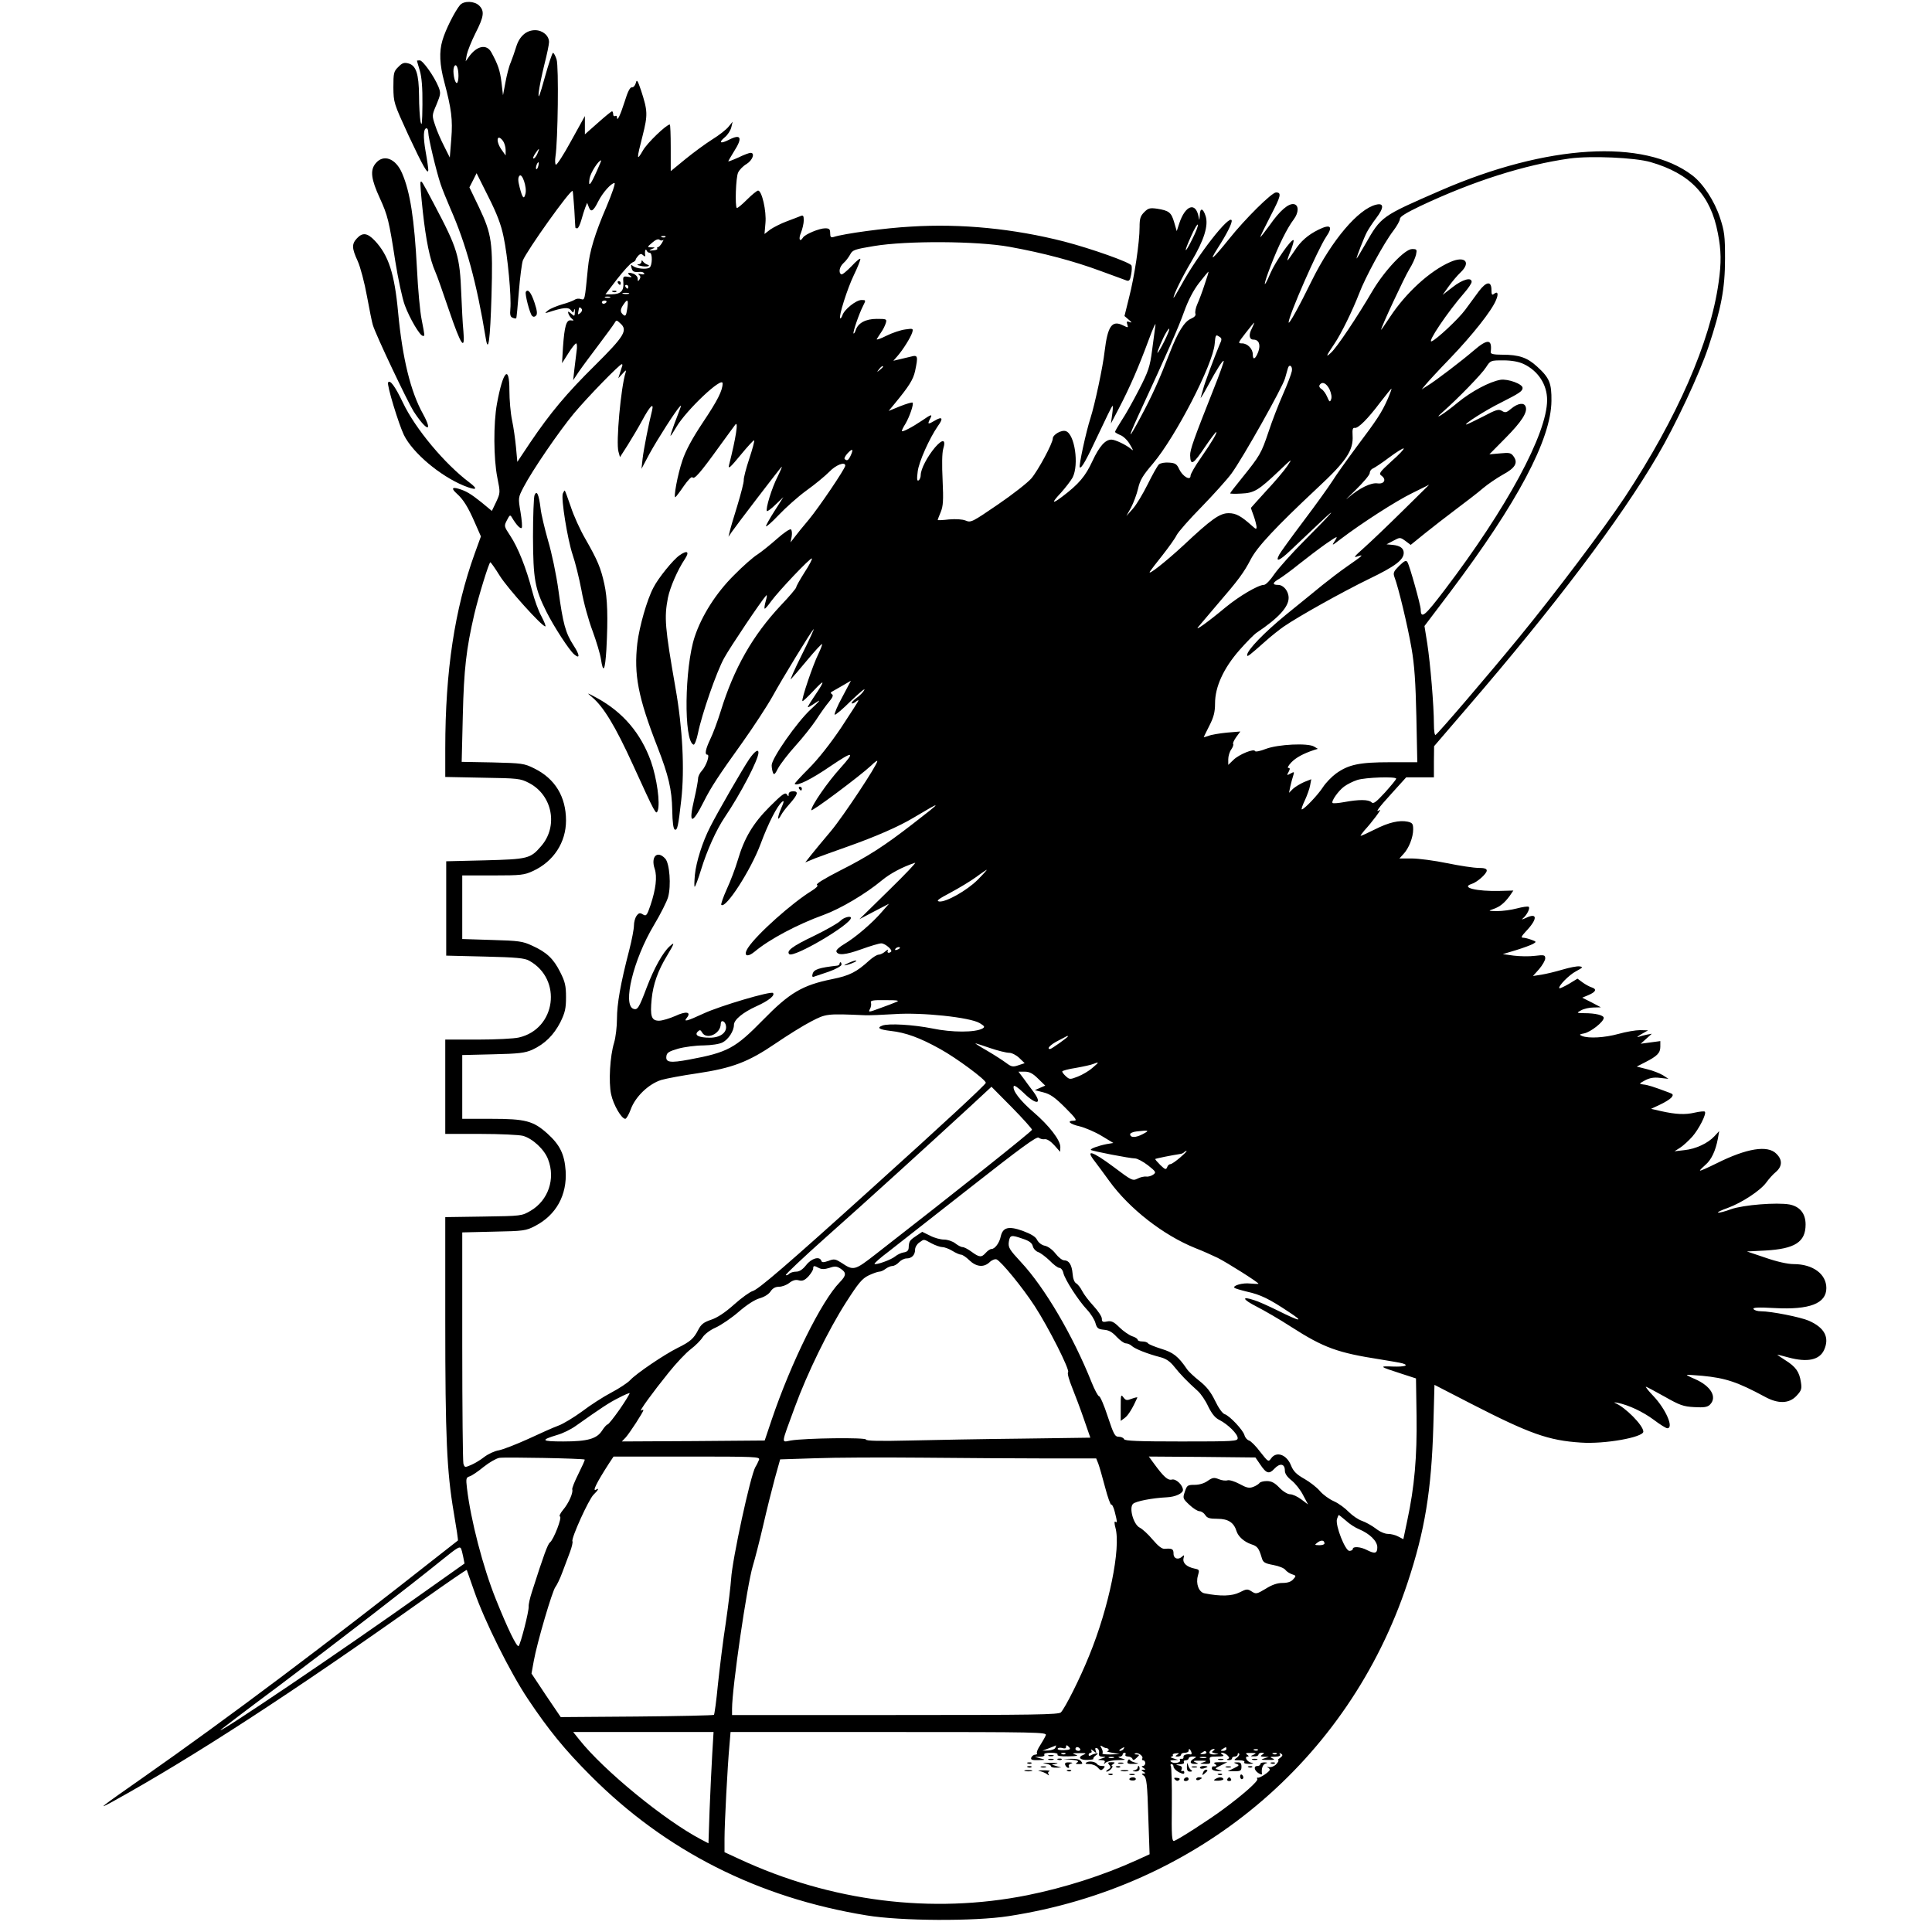 <svg xmlns="http://www.w3.org/2000/svg" width="1365.333" height="1365.333" version="1.0" viewBox="0 0 1024 1024"><path d="M243.8 2.7c-2.8 3.4-7.7 13.1-9.3 18.7-1.8 6-1.5 12.9 1 22.1 3.8 14.4 4.5 19.9 3.7 30l-.8 10-3-6c-1.7-3.3-3.9-8.3-4.8-11.2-1.7-5.1-1.7-5.2.8-11 2.2-5.4 2.3-6 1-9.3-2.3-5.6-8.3-14-9.9-14-.8 0-1.5.1-1.5.2 0 .2.7 2.5 1.5 5.2 1 3.4 1.5 9 1.4 18-.1 9.7-.3 12.1-1 9.1-.4-2.2-.8-8.4-.8-13.8-.1-11.6-1.6-16.1-5.7-17.1-2.2-.6-3.3-.2-5.3 1.9-2.4 2.3-2.6 3.2-2.6 10.8.1 8.1.2 8.4 7.9 25.2C224.2 88.2 227 93.1 227 90c0-.8-.6-5.2-1.4-9.6-1.4-8-1.2-12.4.5-12.4.5 0 .9 1 .9 2.2 0 2.8 4.2 20.4 6.5 27.3.9 2.7 3.3 8.6 5.2 13 8.4 19.1 13.9 39.1 18.8 69 1.3 7.9 2.3.9 3-22.5.8-28.6.2-32.7-6.6-47.1l-5.1-10.6 1.9-3.7 1.9-3.8 6.2 12.4c4.5 8.9 6.8 14.8 8.1 21.3 2.2 10.2 4.2 31.9 3.6 38.2-.3 3.1 0 4.3 1.2 4.7.9.4 1.7.5 1.9.3.2-.1.8-6.5 1.4-14.1.6-7.6 1.6-15 2.1-16.5 2.1-5.3 25.4-38 26.4-36.9.2.2.5 4.6.9 9.8.3 5.2.5 9.6.6 9.7 0 .2.4.3 1 .3.5 0 1.4-1.9 2.1-4.3.6-2.3 1.6-5.3 2.1-6.7l1-2.5.9 2.3c1.1 2.9 2.4 2.2 5-3.1 2.4-4.7 6.8-9.6 8.6-9.7.6 0-1.3 5.6-4.3 12.7-6 13.9-9 23.7-9.8 32.5-1.7 17.4-1.6 16.9-3.7 16.3-1.1-.4-2.5-.2-3.2.3-.7.5-3.7 1.7-6.7 2.5-3 .9-6.4 2.3-7.5 3.2-1.8 1.5-1.9 1.6-.1 1.1 8.2-2.7 10.9-2.9 12.2-1.2 1.2 1.6 1.3 1.6 1.7-.1.3-1 .4-.6.4.9-.1 2.6-.2 2.6-2 1-1.5-1.3-1.8-1.3-1.5-.2.2.8 1 2.1 1.8 2.8 1.3 1.1 1.3 1.2-.4 1-2.4-.4-3.4 2.9-4.2 14.2l-.5 8.5 3.3-5.2c1.8-2.9 3.7-5.3 4.2-5.3.4 0 .6 1.9.2 4.2-.3 2.4-.8 6.8-1.2 9.8l-.6 5.5 3-4.5c1.7-2.5 6.4-8.8 10.4-14.1 4-5.3 7.8-10.5 8.4-11.5 1.1-1.9 1.2-1.9 3.2 0 4.1 3.6 2.1 6.8-13.3 22.1-15.3 15.1-23.8 25.3-34.5 41.1l-6.8 10.2-.7-7.7c-.4-4.2-1.3-10.7-2.1-14.4-.8-3.8-1.4-10.9-1.4-15.8 0-14-3.4-10.4-6.6 7.1-1.9 10.4-1.8 29.1.2 39.1 1.6 8 1.6 8.1-.6 12.9l-2.3 4.8-5.3-4.4c-6-4.8-8.4-6.2-12.5-7.4-3.4-1-3.7 0-.8 2.6 3.5 3.1 6 7.2 9.5 15.2l3.3 7.5-3.3 9.1C241 322.8 236 355.6 236 396.7v15.1l19.8.4c18.8.3 20 .4 24.6 2.8 12.5 6.5 15.6 23.1 6.3 33.6-5.6 6.5-7 6.8-29.7 7.4l-20.5.5v50l20.5.5c16.6.4 21.1.8 23.5 2.2 17.7 9.8 14.2 36.2-5.5 40.7-2.5.6-12.3 1.1-21.7 1.1H236v50h18.8c10.3 0 20.3.5 22.3 1 5.2 1.4 11.5 7.3 13.4 12.5 4 10.3.1 21.7-9.2 27.2-4.8 2.8-4.9 2.8-25 3.1l-20.3.3v55.2c0 61.2.8 79.6 4.5 101.3 1.4 8.1 2.4 14.8 2.2 14.9-.1.1-4.5 3.5-9.7 7.6-60.2 47.5-112.6 86.8-157 117.9-23 16.1-25.1 17.7-16.5 13 42.9-23.7 95.5-57.9 165.8-107.8 12-8.5 21.9-15.3 22.1-15.1.1.2 1.9 5.3 4 11.4 5.3 15.4 18.9 42.8 28.4 57 10.9 16.3 19.5 26.9 33.2 40.6 39.7 39.9 88.7 64.7 146.3 74.1 18.1 3 57.2 3.2 75.2.4C634.6 1000.2 714.8 933.2 746 839c9.2-27.6 12.7-49.1 13.7-83.2l.6-21.8 19.6 10.1c30.8 15.8 40.8 19.4 58 20.5 12.6.9 33.1-2.8 33.1-5.8 0-3.3-9.6-13-15-15.2-.8-.3-.2-.4 1.3-.1 5.9 1.2 13.4 4.7 19.2 9 3.3 2.5 6.5 4.5 7.2 4.5 3.6 0-.7-10-7.3-17-2.6-2.7-4.4-5-4-5 .3 0 4.8 2.4 9.8 5.2 8.1 4.6 10 5.3 15.8 5.6 5.2.3 7 0 8.3-1.3 4-4 .5-9.9-8-13.6-2.4-1-4.3-2-4.3-2.2 0-.1 3.7.1 8.2.5 12.5 1.2 18.7 3.3 33.2 11.1 7.1 3.9 12.9 3.7 16.8-.5 2.6-2.8 2.9-3.7 2.3-7.3-.8-5.4-2.7-8.1-8.3-11.6-2.5-1.6-4.4-2.9-4.1-2.9.2 0 2.9.7 5.9 1.5 10 2.7 16.4 1.3 18.8-4 3-6.6.3-11.8-8.1-15.5-4.4-1.9-19.9-5-25.4-5-1.7 0-3.5-.5-3.9-1.2-.5-.8 2.3-1 11.2-.5 18.5 1 27.4-2.4 27.4-10.6 0-7.4-7.1-12.7-17.3-12.7-3.2 0-9-1.3-15-3.4l-9.8-3.3 9.8-.5c15.7-.9 21.3-4.5 21.3-13.8 0-5.8-3-9.5-8.5-10.6-6.7-1.2-24.5.2-31 2.5-3.2 1.2-6.3 2-6.9 1.8-.5-.2 1.8-1.3 5.2-2.5 7.6-2.8 17.4-9.3 20.4-13.5 1.3-1.8 3.5-4.3 5-5.5 3.5-3 3.6-6.5.3-9.7-4.6-4.7-15.7-2.9-31.7 5.1-4.9 2.4-8.8 4.2-8.8 3.8 0-.3 1.3-1.6 2.9-3 3.1-2.6 5.4-7.4 6.6-13.9l.7-4-2.5 2.7c-3.5 3.8-10 6.8-16 7.4l-5.2.6 3-1.9c1.7-1.1 4.5-3.7 6.4-5.8 3.6-4.1 7.7-12.2 6.7-13.3-.3-.3-2.7-.1-5.3.5-5.1 1.2-9.9 1-18-.8l-5.2-1.2 4.7-2.2c2.6-1.2 5.3-2.9 6.1-3.8 1.1-1.5 1-1.8-1.5-2.7-8-3-11.1-4-13.4-4.2-2.4-.3-2.4-.4.9-2.2 2.5-1.3 4.7-1.7 7.9-1.3l4.5.5-2.9-1.9c-1.7-1-5.4-2.5-8.4-3.2l-5.5-1.4 4.5-2.3c6.3-3.2 8-4.9 8-8.2v-3l-5.2.7-5.2.7 3-2.7 2.9-2.6-2.7.5c-1.4.3-3.4.8-4.5 1.2-1 .3-.2-.4 1.7-1.5l3.5-2-4.3-.1c-2.3 0-7.5.9-11.4 2-7.3 2-15.7 2.5-19.3 1.1-1.6-.7-1.5-.9 1.2-1.4 3.4-.7 10.3-6.1 10.3-8.2 0-1.4-4.3-2.5-10.4-2.5-4.1-.1-4.1-.1-1.6-1.5 1.4-.8 4.3-1.5 6.5-1.5l4-.1-4.9-2.6-5-2.5 3.1-1.3c4.1-1.7 4.8-3.2 2.1-4.1-1.3-.4-3.5-1.6-5-2.7l-2.7-2-4.6 2.8c-2.6 1.5-4.8 2.5-5 2.3-.9-.9 5.1-7.1 8.8-9 3.7-2 3.9-2.3 1.9-2.6-1.3-.2-5.3.6-9 1.7s-8.7 2.3-11.2 2.7l-4.5.7 3.3-3.7c1.7-2 3.2-4.6 3.2-5.6 0-1.8-.5-2-5.4-1.4-3 .4-8 .3-11.3-.1l-5.8-.8 7-2.1c3.9-1.2 7.9-2.7 9-3.3 1.9-1.1 1.9-1.2-.8-2.2-1.6-.6-3.6-1.1-4.5-1.1-1.2 0-.8-.8 1.5-3.3 6.3-6.6 6.3-10.2.1-7.2-1.9.9-2.6 1-1.7.3 2.2-1.8 4.1-5.6 3.1-6.2-.5-.3-3.3.1-6.3.9s-7.6 1.4-10.4 1.4c-4.8-.1-4.9-.1-2-1.1 3.5-1.2 5.9-3.2 8.7-7l1.9-2.8-7.3.2c-12.2.3-20.8-1.8-14.8-3.7 2.9-.9 8-5.4 8-7.1 0-1-1.3-1.4-4.4-1.4-2.4 0-9.8-1.1-16.6-2.5-6.8-1.4-15.2-2.5-18.8-2.5h-6.5l2.1-2.3c2.9-3 5.2-8.9 5.2-13.1 0-3-.4-3.5-2.9-4.1-4.4-.9-9.9.3-17.4 4.1-3.8 1.9-7.1 3.4-7.5 3.4-.3 0 .6-1.2 1.9-2.8 4-4.3 9.5-11.7 8.2-10.9-2.8 1.8-.9-.9 6.4-8.9l7.6-8.4H760v-8.3l.1-8.2 17.7-20.6c46.3-53.7 81-99.7 100.6-133.2 9.6-16.3 22.3-43.4 27.1-57.8 6.8-20.5 8.8-30.9 8.8-46.9 0-12-.3-14.4-2.7-21.7-2.9-8.8-8.9-18-14.7-22.4-25.6-19.5-77-16.4-133.2 8-31.7 13.8-31.6 13.7-40.1 28.6-2.5 4.4-4.6 7.8-4.6 7.5 0-.9 4-11.2 5.5-14 .8-1.5 3-4.9 5-7.5 4.1-5.4 4.1-8.1-.2-7-9.4 2.3-23.4 18.8-33.9 40-6.9 14.1-12.3 23.8-12.4 22.4-.1-3.3 15.5-38.9 19.9-45.4 3.8-5.5 2.3-6.9-4-3.8-5.7 2.8-9.6 6.2-12.9 11.4-1.8 2.7-3.4 4.9-3.6 4.9-.2 0 .5-2.3 1.7-5.1 1.1-2.9 1.8-5.4 1.5-5.6-1-1-9.7 11.5-12.2 17.4-4.1 9.6-4 6.8.1-3.8 4.1-10.7 8.7-20 12.2-24.6 2.7-3.6 2.8-7.6.1-8.1-2.9-.5-7.5 3.5-12.8 11.1-2.8 3.8-5 6.7-5 6.3 0-.4 2.5-5.5 5.5-11.3 5.4-10.4 5.9-12.3 2.8-12.3-2.2 0-16.4 14-24.9 24.7-8.7 10.8-11 12.7-6.1 5 4.9-7.6 7.9-13.6 7.5-14.9-1.1-3.3-18.1 18.4-26.7 34.3-2.3 4.1-4.1 7.1-4.1 6.7 0-1.6 4.4-10.7 9.4-19.1 6.8-11.4 9.2-19.2 7.6-24.2-1.4-4.4-3-4.5-3.1-.3-.2 2.8-.2 2.9-.6.8-1.5-8.2-7.1-6.3-10.3 3.5l-1.3 4-1.4-4.8c-1.5-5.1-2.7-6.1-9.1-7.1-3.7-.5-4.6-.3-6.7 1.8-2.1 2.1-2.5 3.5-2.5 8 0 8-2.7 26.2-5.6 37.4l-2.4 9.7 2.2 1.9c1.8 1.5 1.9 1.8.5 1.3-1.5-.6-1.7-.3-1.2 1.3.6 1.8.5 1.8-2.4.4-5.7-2.8-8 .4-9.6 13.6-.9 8.3-5.3 28.7-7.5 35.5-2.4 7.4-6.3 25.5-5.7 26.2.9.8 3.5-3.9 10.2-18.2 3.5-7.5 6.7-14 7.1-14.4.3-.3.3 1.6-.1 4.4l-.7 5 4.2-8c6.1-11.7 10.7-22.5 15.7-36 2.4-6.6 4.1-10.2 3.7-8.1-.3 2.2-1.1 8.3-1.8 13.5-1.1 8.4-1.9 10.9-6.9 20.6-3.1 6-7.2 13.4-9.2 16.3-1.9 3-3.5 5.7-3.5 6.1 0 .3 1.3 1.1 2.8 1.7 1.6.6 3.9 2.8 5.1 5 1.9 3.2 2 3.6.5 2.3-2.5-2.1-8.3-4.9-10.3-4.9-3.3 0-6.4 3.5-10.1 11.4-3.7 8-7.1 12.1-16.1 18.9-5.4 4.1-5.7 3.3-.6-2.1 2.4-2.7 5.2-6.3 6.2-8.1 3.5-6.9 1.1-23.1-3.6-24.6-2.3-.8-6.9 1.9-6.9 3.9 0 2.5-7.8 17-11.4 21.2-1.9 2.2-9.9 8.5-17.7 13.8-13.6 9.3-14.3 9.7-17.1 8.5-1.8-.7-5.1-.9-8.8-.6-3.3.4-6 .5-6 .3s.7-2.1 1.6-4.2c1.3-3.2 1.5-6.1 1-16.9-.4-8.1-.3-14.3.3-16.5 1.6-5.2-.2-5.6-4.3-.9-4.1 4.9-7.6 11.5-7.6 14.7 0 1.1-.5 2.4-1.1 2.8-.9.5-1-.7-.5-4.7.6-5.1 6.2-17.6 10.7-24.1 3-4.1 2.4-5.3-1.6-2.9-3.7 2.2-4.1 2.1-2.5-1 1.4-2.6.6-2.4-4.3 1-5.2 3.5-10.7 6.4-10.7 5.5 0-.4.8-2.1 1.9-3.8 2.2-3.7 4.5-10.5 3.8-11.2-.3-.3-3.3.6-6.6 1.9l-6.1 2.5 3.3-4c7.5-9.1 9.7-12.6 10.7-17.1 1.7-8 1.5-8.7-2.2-7.7-1.8.4-4.6 1.1-6.3 1.5l-3 .7 2.1-2.4c3-3.4 7.1-10 7.9-12.6.6-2.1.5-2.2-3.7-1.6-2.4.3-6.9 1.8-10.1 3.4-3.1 1.6-5.4 2.3-5 1.7.4-.7 1.5-2.3 2.4-3.7 1-1.4 2-3.5 2.4-4.8.6-2.1.4-2.2-4.8-2.2-5.9 0-10 2.2-11.2 6.1-.4 1.1-.9 1.9-1.1 1.6-.5-.5 2.9-10.4 5-14.5 1.6-3.2 1.6-3.2-.8-3.2-2.9 0-9.2 5.1-10.1 8.1-.4 1.1-.9 1.8-1.2 1.6-.9-.9 3.8-15.8 7.3-23 1.9-3.9 3.4-7.7 3.4-8.4 0-.7-2.1 1-4.6 3.7-2.6 2.7-5 4.7-5.5 4.4-1.6-.9-1-4 1.2-6 1.2-1 2.7-3.1 3.5-4.5 1.2-2.4 2.3-2.8 12.6-4.5 17.3-2.9 54.7-2.7 71.8.4 17.8 3.2 34.3 7.6 48.3 12.8 6.7 2.5 13 4.7 13.9 5.1 1.3.4 1.8-.3 2.3-3.1.4-2 .5-4.2.2-4.9-.6-1.6-21.1-8.9-35.7-12.7-26.6-6.8-54.4-9.6-81.3-7.9-13.2.7-35.4 3.7-40.9 5.5-1.4.4-1.8 0-1.8-2 0-2.2-.5-2.6-2.7-2.6-3.1 0-10.7 3.2-11.7 4.9-1.7 2.7-2.5.8-1.1-2.5.8-2 1.5-5 1.5-6.6 0-2.5-.3-2.9-1.7-2.3-1 .4-4.3 1.7-7.3 2.8-3 1.1-6.9 3.1-8.7 4.3l-3.1 2.4.5-5.8c.6-6.3-1.9-17.2-3.9-17.2-.6 0-3.3 2.2-5.9 4.8-2.7 2.7-5.1 4.7-5.4 4.4-1-1-.5-16.2.7-18.7.6-1.4 2.6-3.5 4.5-4.6 3.2-2 4.6-5.9 2.1-5.9-.7 0-3.7 1.1-6.5 2.5-2.9 1.3-5.3 2.2-5.3 2 0-.2 1.4-2.6 3-5.2 4.7-7.3 3.8-9.5-2.5-6.3-4.7 2.4-5.9 1.7-2.3-1.3 1.5-1.2 3-3.6 3.4-5.2l.7-3-2.2 2.7c-1.1 1.4-5 4.5-8.6 6.7-3.5 2.2-9.9 6.9-14.2 10.4l-7.8 6.4V78.3c0-6.8-.2-12.3-.5-12.3-1.8 0-12 9.8-14.2 13.7-3.4 5.9-3.5 5-.2-7.8 2.8-11.1 2.7-13.1-.8-23.9-1.9-5.6-2.3-6.1-2.8-4-.4 1.4-1.3 2.4-2.1 2.3-.9-.2-2.2 2.2-3.8 7.5-2.4 7.5-4.1 11-4.1 8.3 0-.7-.4-.9-1-.6-.5.3-1-.1-1-.9 0-.9-.3-1.6-.6-1.6-.4 0-3.7 2.7-7.5 6.1l-6.9 6.1v-9.7l-7.3 13.2c-3.9 7.2-7.6 12.9-8.1 12.6-.4-.3-.5-2.3-.2-4.3 1.3-8.3 1.8-47.9.6-51.5-.6-1.9-1.5-3.5-1.9-3.5-.4 0-2.4 6-4.4 13.2-2.7 9.7-3.5 11.9-3.2 8 .3-2.9 1.7-9.6 3-14.9 1.4-5.4 2.5-10.8 2.5-12 0-3.4-3.4-6.3-7.4-6.3-4.6 0-8.3 3.2-10 8.8-.8 2.6-2.1 6.3-2.9 8.3-.9 1.9-2.1 6.7-2.8 10.5l-1.3 6.9-.8-6.8c-.8-6.4-1.8-9.4-5.4-16-2.5-4.5-7.6-3.5-11.8 2.3l-1.8 2.5.6-3.5c.4-1.9 2.4-7 4.6-11.4 4.5-8.8 4.9-11.7 2-14.6-2.5-2.5-8.1-2.7-10.2-.3zm-.8 37.5c0 2.1-.4 3.8-.9 3.8-1.2 0-2.3-6.3-1.5-8.4 1-2.6 2.4.1 2.4 4.6zm23.6 34.5c.7 1 1.4 3.1 1.4 4.8v2.9l-2.4-3.4c-3-4.5-2.1-8.4 1-4.3zm18.2 6.8c-.6 1.4-1.5 2.5-2 2.5s-.1-1.1.8-2.5 1.8-2.5 2-2.5c.2 0-.2 1.1-.8 2.5zm590 4.4c21.1 6.1 31.9 17.5 35.7 37.7 1.8 9 1.9 15.6.4 26.1-4.4 31.6-22 71.8-49.7 113.8-11.3 17-37.2 51.3-55.8 74-16.2 19.8-43 51.1-44.5 52-.5.4-.9-2.1-.9-5.7 0-9.7-1.9-32.2-3.5-42.6l-1.5-9.4 13.7-18.1c35.6-47.3 53.4-80.8 53.6-101.2.1-9.4-1-12.2-7.6-18.2-5.2-4.8-9.6-6.3-18.5-6.3-4.4 0-6.2-.4-6.1-1.3.9-7.1-1.6-7.3-9-.9-6.3 5.4-20 15.9-24.6 18.7l-3 1.9 2-2.4c1.1-1.4 7-7.8 13.2-14.2 11.7-12.2 22-25.2 24.2-30.7 1.5-3.4.9-5-1.1-3.3-1 .8-1.3.3-1.3-2.1 0-4.9-2.7-4.6-6.7.7-1.8 2.5-5.1 6.9-7.2 9.8-3.6 4.9-15.3 15.8-17.8 16.7-2.6.9 8.4-15.5 17.4-25.8 2.1-2.4 3.8-5 3.8-5.7 0-2.7-4.9-1.3-10.1 2.8l-5.3 4.1 3.3-4.6c1.8-2.5 4.6-5.8 6.2-7.3 5.8-5.5 2.3-9-5.5-5.5-10.8 4.7-23.5 16.4-31.8 29-2.6 4-4.8 7.1-4.8 6.9 0-1.4 12.4-27.9 14.9-32 1.6-2.5 3.2-6 3.6-7.7.6-2.9.5-3.1-2.1-3.1-3.8 0-14.5 11.3-20.9 22.1-8.2 14-19.1 30.3-22.1 32.9-2.9 2.7-2.6 1.8 1.8-4.7 3.7-5.4 9.8-18 13.2-26.8 3.1-8.3 13.1-26.7 18.1-33.2 1.9-2.5 3.5-5.4 3.5-6.3 0-1.2 3.3-3.2 10.8-6.8C780.8 96 807.9 87.4 832 84c11.2-1.5 34.4-.5 42.8 1.9zm-558.5 4.8c-3.4 7.6-4.6 8.9-3.8 3.8.6-3.1 4.7-9.5 6.1-9.5.2 0-.9 2.6-2.3 5.7zm-31-2.7c-.3 1.2-.8 1.9-1.1 1.6-.5-.6.5-3.6 1.2-3.6.2 0 .2.9-.1 2zm-6.8 14.7c-.8 3.3-1.6 2.3-3.1-3.5-.9-3.4-.9-5.1-.1-6 1.4-1.8 4.1 6.1 3.2 9.5zM632 126.6c-4.3 8.7-4.8 7.6-.7-1.4 1.7-3.9 3.4-6.7 3.6-6.1.2.6-1.1 4-2.9 7.5zm-279.3-1c-.3.3-1.2.4-1.9.1-.8-.3-.5-.6.6-.6 1.1-.1 1.7.2 1.3.5zm-1.2 1.6c.4-.4.1.3-.6 1.5-.8 1.3-1.7 2.3-2.2 2.3-.4 0-.6.4-.3.8.2.4-.7.8-2.2.9-2.4.2-2.4.1-.7-.7 1.9-.8 1.9-.9-.3-.9-2.3-.1-2.3-.1.5-2.5 1.8-1.6 3.2-2.1 3.9-1.5.6.5 1.4.5 1.9.1zm-7.1 6.8c1.5 0 1.4 6.9-.2 7.9-1.7 1-7 .5-8.7-.9-1.1-.9-1.2-.7-.8.9.5 2.1 1.3 2.5 4.5 2.2.9-.1 1.9.2 2.2.8.4.5-.4.7-1.6.4-1.5-.3-1.9-.2-1.1.4.8.6.9 1.4.3 2.3-.8 1.3-1 1.2-1-.3 0-1-1-2.1-2.2-2.6-2.8-1-3.8-.4-1.8 1 1.2.8.9 1-1.2.6-2.5-.4-2.7-.2-2.4 3.2.3 4.3-1.4 6-6.2 6.1h-3.3l6.2-8.1c3.5-4.5 7.1-8.4 8.1-8.8.9-.3 1.7-1 1.7-1.4 0-.4.7-1.4 1.4-2.2 1.1-1.1 1.7-1.1 2.6-.2.7.7 1.2.7 1.1.2-.4-2 .1-4.1.7-2.8.2.7 1 1.3 1.7 1.3zm294.1 16.7c-1.2 3.8-3 8.5-3.9 10.5-.9 2-1.3 4.3-1 5.1.3.9-.5 1.8-2.3 2.6-3.5 1.4-7.1 7.2-11.3 18.1-5.4 13.9-9.4 22.9-15.4 34-6.7 12.6-7.2 12.2-1.2-.9 15.4-33.3 21.3-46.7 24.2-54.9 2.2-6.1 4.9-11.3 7.9-15.2 2.6-3.3 4.8-6 5-6 .2 0-.7 3-2 6.7zM333 152c0 .5-.2 1-.4 1-.3 0-.8-.5-1.1-1-.3-.6-.1-1 .4-1 .6 0 1.1.4 1.1 1zm.3 3.7c-.7.2-2.1.2-3 0-1-.3-.4-.5 1.2-.5 1.7 0 2.4.2 1.8.5zm-10 2c-.7.2-1.9.2-2.5 0-.7-.3-.2-.5 1.2-.5s1.9.2 1.3.5zm-1.9 2.5c-.3.4-.9.8-1.5.8-.5 0-.9-.4-.9-.8 0-.5.7-.9 1.5-.9s1.2.4.9.9zm11 3.7c-.5 3.3-.9 3.9-2 3-1.8-1.5-1.8-2.9.2-5.7 2.1-3.1 2.6-2.3 1.8 2.7zm-24 0c.3.5-.1 1.4-.8 2-1.2 1-1.4.9-1.1-.6.2-1 .4-1.9.4-2.1.2-.5 1-.2 1.5.7zm355.1 10.2c-1.8 3.3-1.4 5.9.8 5.9 2.9 0 4 2.6 2.6 6.5-1.5 3.9-2.9 4.6-2.9 1.3 0-2.9-2.8-5.8-5.7-5.8-2.3 0-2.2-.2 1.9-5.5 2.3-3 4.4-5.5 4.6-5.5.1 0-.5 1.4-1.3 3.1zm-46.4 6.8c-1.7 3.4-3.3 6.1-3.6 6.1-.5 0 2.9-8 4.6-10.8 2.6-4.2 2-1.3-1 4.7zm29.2 2c-2.7 6.5-8 20.6-8.6 23.3-.4 1.4-1 3.4-1.3 4.5-.3 1 1.4-1.8 3.8-6.2 4.9-9.1 7.9-13.7 8.4-13.2.2.2-2.2 7.1-5.5 15.3-10.3 26-12.4 31.8-12.3 34.8.2 5.7 1.6 4.9 8.2-5 2.8-4.1 5.3-7.4 5.6-7.4.8 0-2.3 5.3-8 13.5-3.1 4.4-5.6 8.7-5.6 9.7 0 2.8-4.2.3-6-3.5-1.2-2.7-2.1-3.3-5.3-3.5-2.1-.2-4.5.2-5.4.9-.8.7-3.5 5.5-6 10.6-2.5 5-6 10.9-7.9 13l-3.4 3.8 2.5-4.5c1.3-2.5 3-7 3.7-10 1-4.5 2.5-7 7.9-13.3 12-14.2 31.8-52.5 32.7-63.4.4-4.7.6-5.1 2.2-4 1.7 1 1.8 1.4.3 4.6zm161.2 10c7.7 3.6 12.5 10.9 12.5 19.1 0 17.8-21.3 57.3-54.4 100.8-10.5 13.8-12.5 15.5-12.6 10.2 0-2.2-5.9-23.3-7-25-.7-1.2-1.5-.9-4.4 1.9-3 3-3.3 3.7-2.5 6 2.1 5.4 7 25.9 9 37.5 1.6 9 2.2 18.3 2.6 36.3l.5 24.3h-14.4c-16.3 0-22 1.2-28.7 6-2.3 1.7-5.4 4.9-6.9 7.2-2.7 4.2-10 11.8-11.2 11.8-.4 0 .3-2.1 1.6-4.8 1.2-2.6 2.5-6.2 2.8-8l.6-3.2-3.8 1.5c-2 .9-4.7 2.5-5.9 3.6l-2.1 2.1.7-3.4c.4-1.8 1.1-4.4 1.5-5.6.7-2.2.6-2.3-1.4-1.2-2 1.1-2.1 1-1-.9.8-1.6.8-2.1-.2-2.1-.6 0 .1-1.3 1.6-2.9 2.5-2.6 6.4-4.7 12.1-6.6l2-.6-2-1.2c-3.3-2-19.1-1.2-25.5 1.2-3 1.2-5.6 1.7-5.8 1.2-.5-1.5-8.4 1.7-11.4 4.6l-2.8 2.7v-3c0-1.6.7-4 1.6-5.2.9-1.3 1.3-2.6 1-2.9-.3-.3.4-1.9 1.6-3.6l2.2-3-7.2.6c-3.9.4-8.2 1.1-9.6 1.7-1.4.5-2.6.8-2.6.7 0-.1 1.4-2.9 3-6.1 2.3-4.5 3-7.2 3-11.8 0-8.8 4.5-18.6 12.9-28.2 3.7-4.2 7.8-8.4 9.2-9.3 11.5-7.7 16.9-13.6 16.9-18.4 0-3.6-2.7-6.9-5.6-6.9-3.3 0-3-1.2.9-3.4 1.7-1.1 6.4-4.5 10.2-7.6 3.9-3.1 10.2-7.9 14-10.6 6.4-4.4 6.8-4.6 5.1-1.9-1.9 2.9-1.8 2.9 3-.8 10.9-8.3 29.2-20.1 37.8-24.3l9.1-4.5-14 13.8c-7.7 7.6-16.9 16.4-20.5 19.6-5.2 4.6-5.9 5.5-3.5 4.6 3.6-1.2 3-.6-5.5 5.3-3.6 2.5-9.5 7-13.1 9.9-3.6 3-12.3 10-19.3 15.7-11.6 9.5-20.6 18.8-20.6 21.4 0 1.2 1.1.3 9.9-7.5 2.9-2.6 7.2-6 9.5-7.6 8-5.5 31.3-18.5 45.3-25.3 13.9-6.7 18.3-10.1 18.3-13.8 0-2.4-1.9-3.8-5.8-4.2l-3.3-.3 3.6-1.9c3.5-1.9 3.6-1.9 6.4.1l2.8 2.1 7.4-6c4.1-3.3 11.7-9.2 16.9-13.1 5.2-3.9 11.6-8.8 14.1-11 2.5-2.1 7.2-5.3 10.4-7.1 6.5-3.5 8.2-6.2 5.8-9.6-1.4-2-2.2-2.2-7.2-1.7l-5.7.5 8.6-8.7c8.5-8.6 11.8-13.7 10.6-16.6-.8-2.3-4.1-1.8-7.5 1-2.6 2.2-3.3 2.4-5 1.3-1.8-1.1-3.1-.7-10.1 3-4.5 2.3-8.5 4.2-8.8 4.2-1.7 0 10.2-7.6 18.3-11.6 9.9-5 11.5-6.1 11.5-7.8 0-2.1-7.8-4.9-11.7-4.3-5.8 1-15.4 6.1-22.7 12.1-7.1 5.9-13.7 10-8.1 5.1 8.1-7.1 21-20.4 23.1-23.8 2.4-3.7 2.5-3.7 9.2-3.7 4.4 0 8.1.7 10.7 1.9zm-477.8 1.3c-.2.7-.8 2.4-1.2 3.8l-.8 2.5 2.3-2.5c1.7-1.9 2-2.1 1.6-.6-2.5 7.6-5.2 37.2-3.8 42l.8 2.9 4.1-6.4c2.2-3.5 5.7-9.4 7.7-13.1 4.1-7.6 6.3-9.8 5.2-5.2-1.8 7.1-4.4 20.4-5 25.4l-.6 5.5 4.3-8.1c4.3-7.8 13.9-22.8 16-24.9 1.1-1.1 1.1-1.3-2.9 9.2-1.3 3.5-2.2 6.3-2 6.3.2 0 1.6-2.1 3.1-4.7 5.3-9 24.5-27.1 24.5-23.1 0 3.8-2.7 9.1-10.4 20.6-5.8 8.7-9.2 15.1-10.9 20.2-2.6 7.6-4.9 20.3-3.7 19.5.4-.3 2.4-2.9 4.5-6 2.1-3 4.1-5.1 4.5-4.5.9 1.4 4.2-2.4 14-16 4.6-6.3 8.5-11.7 8.7-11.9 1.8-2.4.4 6.8-3.3 21.4-.6 2.4.6 1.4 6.1-5.3 3.7-4.5 7-8.1 7.2-7.8.3.3-.9 4.7-2.6 9.8-1.7 5.1-3 10.2-2.9 11.3.1 1.1-1.5 7.2-3.4 13.5-2 6.3-3.8 12.6-4.1 14l-.6 2.5 1.7-2.5c2.4-3.5 25.2-33.3 26.4-34.5.6-.6-.4 1.7-2 5-3.1 6-6.6 17.4-5.7 18.4.3.2 2.4-1.3 4.6-3.5l4.1-3.9-4.6 7.2c-2.5 3.9-4.6 7.6-4.6 8.2 0 .6 3-2 6.7-5.9 3.7-3.9 10.3-9.8 14.7-13 4.5-3.2 9.9-7.7 12.1-9.9 3.5-3.7 8.5-5.6 8.5-3.3 0 1.6-14.2 22.5-19.3 28.6-2.9 3.4-6.2 7.5-7.4 9.1l-2.3 3 .6-3.1c.3-1.8.1-3.4-.4-3.8-.6-.4-3.9 1.9-7.4 5-3.5 3.1-8.1 6.8-10.2 8.2-2.2 1.3-7.9 6.3-12.6 11.1-9.4 9.3-17.1 21.4-20.8 32.6-5.4 16.3-5.9 55.4-.6 57.2.5.2 1.6-2.5 2.3-5.9 2.1-10.4 9.9-32.8 13.9-40 3.1-5.7 19.7-30.4 22.3-33.2.5-.5.4.8-.2 2.8-.6 2.1-.9 4-.6 4.2.2.2 1.7-1.5 3.4-3.9 4.2-5.7 20.9-23.3 21.6-22.7.3.3-1.4 3.6-3.9 7.4-2.4 3.8-4.4 7.3-4.4 7.9 0 .5-3.6 4.8-8.1 9.5-15 16-24.9 33.4-31.9 56.1-1.7 5.5-4.2 12.2-5.6 15-2.5 5.3-3 8.1-1.5 8.1s-.6 6-2.9 8.5c-1.1 1.2-2 3-2 4.1 0 1-.9 6.1-2.1 11.2-3.1 13.2-1.2 13.6 5.1 1.1 3.8-7.6 7.8-13.7 20.5-31.4 5.9-8.3 13.1-19.3 16-24.5 5.3-9.6 20-33.7 21.7-35.5.6-.6-2.2 5.5-6.2 13.5s-6.5 13.8-5.8 13c.8-.8 4.8-5.5 8.8-10.3 4-4.8 7.5-8.6 7.7-8.3.2.2-.7 2.6-2 5.3-2.8 5.6-9.1 24.2-8.4 24.9.2.3 3-2.4 6.2-5.8 5.7-6.1 5.9-5.3.5 2.7-4.2 6.3-4.5 6.9-2.9 6 .8-.5 2.8-1.7 4.4-2.8 1.7-1.1 0 .8-3.7 4.2-7.3 6.7-20.8 26-20.8 29.7 0 1.2.3 3 .7 4 .5 1.3 1.1.8 2.7-2.4 1.2-2.2 5.3-7.6 9.2-11.9 3.9-4.3 8.8-10.5 11-13.8 2.1-3.3 5.1-7.5 6.7-9.4 2-2.4 2.5-3.6 1.7-4.1-.7-.4-.8-1-.4-1.2.5-.3 3-1.7 5.6-3.2l4.8-2.8-4.6 8.7c-2.6 4.7-4.3 8.9-4 9.3.4.3 4.3-3 8.7-7.4 4.5-4.3 7.6-6.9 7-5.7-.6 1.2-2.5 3.1-4.2 4.3-1.6 1.2-2.8 2.5-2.5 2.8.3.2 1.2-.1 2.1-.8.8-.7 1.5-1 1.5-.7 0 .3-4.2 6.8-9.2 14.4-5.8 8.6-12.2 16.7-17.1 21.6-4.3 4.3-7.7 8-7.5 8.2 1.3 1.3 8.9-2.5 19.1-9.5 12-8.1 13.2-7.9 5.2 1-7 7.7-15.5 20.1-15.5 22.4 0 1.2 25.8-18.1 31.8-23.7 1.7-1.7 3.2-2.8 3.2-2.3 0 2-18 29.2-24.6 37.1-4.2 4.9-8.9 10.7-10.6 12.8l-3 3.8 5.3-2.2c3-1.1 10.6-3.9 16.9-6.1 15-5.3 27.4-10.7 35.2-15.4 15.6-9.3 15.6-9.1-.3 3.2-15.1 11.7-23.7 17.3-38.8 24.9-8 4.1-12.8 7-12.1 7.5.8.5-.2 1.5-2.7 3.1-10.3 6.3-29.1 23-33.8 30.2-2.8 4.3-.6 5.5 3.6 2 7.6-6.4 22.6-14.4 36.5-19.4 9-3.3 22.3-11.2 30.7-18.2 4.4-3.7 11.2-7.3 17.7-9.4.8-.2-5.5 6.4-14 14.7l-15.5 15.2 7.8-4.1 7.9-4.1-3.7 4.2c-4.8 5.7-14.1 13.7-19.9 17.1-2.6 1.5-4.6 3.3-4.3 4 .7 2.2 4.7 1.9 13.3-1.2 4.7-1.7 9.4-3.1 10.5-3.1 2 0 6.1 3.5 5.2 4.4-1.2 1.1-2.4.6-1.7-.7.4-.6-.2-.4-1.3.5-1.1 1-2.7 1.8-3.6 1.8-.9 0-3.1 1.4-4.9 3-6.8 6.2-10.4 8.1-19.9 10-15.7 3.2-22.4 7.2-36.4 21.5-14.8 15.1-18.7 17.3-39.2 21.1-10.2 1.9-12.6 1.5-12.1-1.8.2-1.9 1.5-2.6 6.3-4 3.3-.9 9.3-1.7 13.3-1.7 4.4-.1 8.5-.7 10.2-1.6 3.1-1.6 6-6.1 6-9.3 0-2.7 4.7-6.6 12-9.9 6.4-2.9 9.9-5.7 8.7-7-1.2-1.1-27.9 6.8-36.6 10.8-9.1 4.2-11 4.7-9.1 2.4 2.6-3.2-.4-3.7-6.1-1-3 1.3-6.9 2.5-8.6 2.5-4.1 0-4.8-2.4-3.9-11.6.8-7.8 3.3-14.9 8.1-22.8 4-6.7 4.3-7.6 1.5-5.1-3.7 3.3-8.3 11.6-12.2 21.8-4.1 10.9-4.9 12.2-7.1 11.4-5.8-2.2 0-26.1 10.8-44.2 3.6-6 7-12.8 7.6-15 1.7-6.1.8-17.9-1.5-20.4-4.2-4.6-7.8-1.1-5.6 5.4 1.4 4.2.6 10.8-2.2 19.2-1.9 5.6-2.3 6-4 5-1.6-1-2.2-.9-3.4.7-.8 1.1-1.4 3.4-1.4 5.2 0 1.7-1.1 7.6-2.5 13-4.6 17.7-6.5 28.5-6.5 36.4 0 4.2-.7 9.9-1.5 12.6-2.2 7.1-3 20.9-1.6 27.4 1.2 5.6 5.5 13 7.5 13 .6 0 1.9-2.3 2.9-5 2.4-6.7 9.5-13.5 16.2-15.6 2.8-.8 11.3-2.4 19-3.5 18.7-2.8 27.1-6 41.5-15.8 6.3-4.3 14.8-9.6 18.9-11.7 7.9-4.1 8.2-4.2 28.6-3.3 2.2.1 9.2-.2 15.7-.6 14.4-1 40 1.7 45.1 4.8 2.6 1.6 2.8 2 1.5 2.8-3.9 2.2-16.2 2.2-26.7 0-10-2-23.2-2.8-26.5-1.5-3.1 1.2-1.5 2.1 4.4 2.8 8.1.9 15.5 3.6 26.3 9.6 8.7 4.8 24.2 16.3 24.2 17.9 0 .9-22.9 22.1-60.5 56-44.6 40.3-60.2 53.7-63.1 54.4-1.4.4-5.9 3.6-9.8 7.1-4.8 4.3-8.9 7-12.2 8.1-3.9 1.3-5.3 2.4-6.8 5.3-2.4 4.7-4.2 6.3-11.1 9.7-7 3.5-21.8 13.5-25 17-1.3 1.4-5.8 4.4-10 6.6-4.2 2.2-11.2 6.7-15.5 10-4.4 3.2-10 6.6-12.5 7.5-2.5.9-9.7 4.1-16.1 7.1-6.4 2.9-13.4 5.6-15.5 6-2.1.3-5.6 1.9-7.7 3.5-2 1.6-5.2 3.5-7.1 4.3-3.2 1.4-3.4 1.3-4-.8-.3-1.2-.6-29.3-.6-62.3v-60.2l16.8-.4c15.8-.3 17-.5 21.8-3 11.2-5.8 17-16.4 16.2-29.2-.6-8.8-3-13.8-9.8-19.9-7.4-6.6-11.5-7.7-29.7-7.7H245v-33.8l16.3-.4c13.7-.3 16.9-.7 20.8-2.4 6.7-3.1 11.4-7.8 14.9-14.6 2.5-5.1 3-7.3 3-13.3 0-6-.5-8.2-3.1-13.3-3.5-7-7.1-10.5-14.9-14-4.9-2.3-7-2.6-21.2-3l-15.8-.5V464h16.3c14.9 0 16.6-.2 21.3-2.4 10.8-5 17.4-15.1 17.4-26.7 0-12.6-5.8-22.2-16.8-27.6-5.4-2.7-6.5-2.8-22.1-3.2l-16.4-.3.6-24.7c.6-24.5 1.8-35 6.1-53.6 2.3-9.7 7.8-27.5 8.5-27.5.3.1 2.6 3.3 5 7.2 4.1 6.6 22.3 26.8 24.1 26.8.5 0-.5-2.4-2-5.3-1.6-2.8-3.8-9-5-13.7-3-11.7-7.5-23-11.6-29.1-3.3-5-3.3-5.1-1.7-8.2 1.5-2.9 1.7-3 2.7-1.3 2.2 3.7 4.4 6.1 5.1 5.4.4-.3.1-4.1-.6-8.3-1.3-7.7-1.3-7.7 1.6-13.3 4.7-9 18.8-29.6 26.7-39.1 7.2-8.6 24.2-26.1 25.4-26.1.3 0 .4.6.1 1.2zm138.3.2c0 .2-.8 1-1.7 1.7-1.6 1.3-1.7 1.2-.4-.4 1.3-1.6 2.1-2.1 2.1-1.3zm216.7 2.3c-.3 1.6-2.4 7.1-4.7 12.3-2.3 5.2-5.8 14.2-7.7 20-3.8 11.3-4.5 12.5-14 24.3-3.5 4.3-6.3 7.9-6.3 8.2 0 .2 2.6.3 5.9.1 6.9-.3 9.1-1.7 20-12 7-6.7 7.3-6.9 4.4-2.6-1.7 2.5-6.7 8.4-11.2 13.2-4.4 4.9-8.1 8.9-8.1 9 0 .2.7 2.1 1.5 4.3.8 2.2 1.4 4.8 1.5 5.7 0 1.5-.3 1.4-2.4-.5-5.8-5.2-8.5-6.7-12.4-6.7-4.7 0-9.1 3.1-23.9 17-9.4 8.7-19.4 16.6-17.8 13.9.5-.8 3.5-4.7 6.7-8.7 3.2-4.1 6.6-8.8 7.4-10.5.9-1.8 6.9-8.6 13.4-15.2 6.4-6.6 13.5-14.5 15.7-17.5 6-8.2 27.2-45.9 28.4-50.5.6-2.2 1.3-4.6 1.5-5.3.7-2.5 2.6-1.2 2.1 1.5zm20 9.7c.9 2.1 1.3 4.1.8 5.3-.6 1.6-.9 1.4-2.1-1.4-.7-1.7-2.1-3.6-3-4.1-.9-.5-1.4-1.4-1-2.1 1.3-2.1 3.6-1.1 5.3 2.3zm30.8 5.1c-3.2 7.2-5.4 10.6-16.6 25.5-5.1 6.9-10.9 15-12.8 18.1-2 3.1-8.8 12.6-15.3 21.2-6.4 8.5-12.2 16.5-12.8 17.7-2.2 4.2.1 3.3 5.8-2.1 3.1-2.9 9.7-9.2 14.7-13.9 11.9-11.3 8-6.6-7 8.4-6.7 6.7-13.8 14.7-16 17.8-2.2 3.3-4.6 5.8-5.6 5.8-3 0-13 5.9-20.2 11.8-9.6 8-16.5 12.9-14.7 10.6.8-1 5.3-6.3 10-11.8 11.4-13.2 14.2-17 17.9-24.1 3.4-6.6 13.1-17 35.3-37.8 15.4-14.3 19.2-20 18.7-27.9-.2-3.2.1-4.2 1.1-4 1.8.4 7-4.8 13.6-13.6 3-3.9 5.7-7.2 5.9-7.2.2 0-.7 2.5-2 5.5zm2 33c-6.4 5.9-6.9 6.5-5.2 7.7 2.7 2 1.3 4.5-2.2 4-3.4-.5-9.6 2.5-15.4 7.5-2.3 2-.7.3 3.6-3.8 4.2-4.1 7.7-8.2 7.7-9.2s.8-2.1 1.7-2.4c.9-.4 4.9-3 8.7-5.9 3.9-2.9 7.3-5 7.6-4.7.3.3-2.6 3.4-6.5 6.8zm-286.6-3.1c-1.2 2.6-2 3.1-3.2 1.9-.4-.3.3-1.7 1.5-3 2.6-2.8 3.3-2.4 1.7 1.1zM740 412.7c0 .5-2.7 3.7-5.9 7.3-4.8 5.2-6.2 6.3-7.2 5.2-1.6-1.5-6.7-1.5-14.3-.1-3.2.6-6 .8-6.3.5-.9-.8 3-6.4 6.1-8.7 1.6-1.2 4.8-2.8 7-3.5 4.4-1.4 20.6-1.9 20.6-.7zm-221.8 53.6c-5.7 5.7-16.9 12-20.4 11.5-1.8-.3-.4-1.3 6-4.7 4.5-2.4 10.6-6.1 13.5-8.2 2.8-2.1 5.4-3.8 5.7-3.9.2 0-1.9 2.4-4.8 5.3zM477 502.4c0 .2-.7.7-1.6 1-.8.3-1.2.2-.9-.4.6-1 2.5-1.4 2.5-.6zm-2 28.7c-1.4.6-5.3 2.1-8.7 3.3-5.9 2.2-6.2 2.2-5.2.4.6-1.1.8-2.6.5-3.4-.4-1.1 1-1.4 7.7-1.3 6.6 0 7.7.2 5.7 1zm-90.2 12.7c.5 3.5-3.1 6.2-8.5 6.2-5.9 0-8.4-1.3-6.5-3.2 1.1-1.1 1.5-1 2.3.4 2.4 4.2 9.9.7 9.9-4.5 0-2.5 2.4-1.6 2.8 1.1zm181.2 5.5c0 .5-8.7 6.7-9.4 6.7-2.1 0 .1-2.3 4.2-4.4 5.1-2.7 5.2-2.8 5.2-2.3zm-41.2 6.2c4.1 1.4 8.6 2.5 10 2.5 1.5 0 3.8 1.2 5.4 2.7l2.9 2.8-3.3 1.1c-2.9 1-3.7.9-6.6-1.3-1.9-1.4-6.4-4.3-10-6.4-3.7-2.1-6.5-3.9-6.2-3.9.3 0 3.8 1.1 7.8 2.5zM579 566c-1.9 1.7-5.4 3.7-7.7 4.6-4.1 1.6-4.4 1.6-6.3-.1-1.1-1-2-2.1-2-2.6 0-.4 3.3-1.3 7.3-1.9 3.9-.7 8.1-1.6 9.2-2.1 3.2-1.3 3.2-1-.5 2.1zm-28.8 5.7 3.8 3.7-2.8 1.2-2.7 1.2 4.6 1.2c3.6.9 6.1 2.7 11.5 8.1 5.7 5.7 6.5 6.9 4.6 6.9-4.1 0-2.3 1.8 3.1 3 2.8.7 8 2.9 11.5 5l6.3 3.8-3.6.6c-4.5.9-8.9 2.5-8.3 3.1.6.6 20.8 4.5 23.4 4.5 1.1 0 4.2 1.6 6.8 3.6 4.3 3.4 4.5 3.8 2.8 5-1 .7-2.7 1.2-3.7 1-1-.1-3.1.3-4.6 1.1-2.6 1.3-3.1 1-12.8-6.3-11.3-8.4-15.1-9.5-9.8-2.8 1.7 2.3 5.2 6.9 7.6 10.3 10.6 14.7 28.7 28.8 45.6 35.6 3.9 1.5 9.2 3.9 11.9 5.2 5.3 2.7 21.6 13 21.6 13.7 0 .2-2 .1-4.4-.1-3.9-.5-9.5 1.1-8.3 2.3.3.3 3.3 1.2 6.6 2 7.3 1.6 11.9 3.9 22.1 10.7 8.6 5.6 6.4 5.4-6-.8-4.7-2.3-10.2-4.8-12.3-5.4-6.9-2.3-6.2-.4 1.3 3.4 4.1 2.1 12.4 6.9 18.4 10.8 17.3 11.1 24.6 13.7 47.1 17.2 5.5.9 10.8 1.8 11.8 2.1 3.7 1.1 1.4 1.9-5 1.7-7.6-.3-7.3 0 4.2 3.7l8 2.6.3 19.9c.3 21.5-1.1 37.6-4.9 55.3l-2.1 10-2.7-1.4c-1.4-.8-3.9-1.4-5.5-1.4s-4.4-1.2-6.5-2.9c-2-1.5-5.2-3.3-7.2-4-1.9-.6-5.1-2.8-7-4.7-1.9-2-5.4-4.6-7.9-5.7-2.5-1.1-5.8-3.5-7.4-5.4-1.6-1.9-5.3-4.8-8.3-6.5-4.1-2.3-5.8-4-7-7-2.3-5.9-7.8-7.8-10.6-3.8-1.4 2-1.6 1.8-5.7-3.4-2.3-3.1-5-5.8-6-6.1-1-.3-2.1-1.6-2.4-2.8-.7-2.7-7.9-10.4-10.6-11.2-1.1-.4-3.2-3.3-5-7.1-2.3-4.7-4.5-7.5-8.3-10.5-2.9-2.3-5.9-5.1-6.7-6.4-4.5-6.6-7.2-8.7-13.5-10.6-3.5-1.1-6.7-2.4-7-2.9-.4-.6-1.7-1-3.1-1-1.3 0-2.4-.4-2.4-.9s-1.3-1.4-3-1.9c-1.6-.6-4.7-2.7-6.7-4.7-3-3-4.3-3.5-6.5-3.1-2.3.5-2.8.2-2.8-1.5 0-1.1-2-4.1-4.4-6.7-2.4-2.6-5.1-6.1-6-7.9-.9-1.8-2.3-3.6-3.2-4.1-1-.6-1.7-2.5-1.9-5.1-.4-4.7-1.9-7.1-4.5-7.1-1 0-3-1.6-4.5-3.5-1.6-2.1-3.9-3.8-5.6-4.2-1.7-.3-3.4-1.6-4.2-3.1-.8-1.7-3.1-3.1-7.6-4.8-7.6-2.7-10.6-1.9-11.7 3-.7 3.4-3.1 6.6-4.9 6.6-.7 0-2 .9-3 2-2.3 2.6-3.4 2.5-7.5-.5-1.9-1.4-4-2.5-4.8-2.5-.8 0-2.5-.9-3.9-2s-4.1-2-6-2c-1.8 0-5.2-.9-7.4-2.1l-4.1-2-3.4 2.3c-3.4 2.3-3.6 2.7-3.8 6.3-.1 1.3-.9 2.1-2.6 2.3-1.4.2-3.4 1.2-4.5 2.1-2.1 1.8-10.2 4.7-11 4-.2-.3 3-3.2 7.3-6.4 4.2-3.3 23.6-18.5 43.1-33.8 27.5-21.6 35.6-27.5 36.6-26.7.8.6 2.2 1 3.2.8 1.2-.2 3.2 1.1 5.1 3.2l3.1 3.5.1-2.6c0-3.6-5.9-11.3-14.3-18.5-7.1-6.1-11.2-11.5-10.4-13.7.2-.7 2.3.7 5.2 3.5 6.8 6.7 10.3 6.3 5.2-.6-1.3-1.7-3.6-4.8-5.1-6.9l-2.8-3.7h3.3c2.5 0 4.3.9 7.1 3.7zm-3.2 27.1c0 .8-41.5 33.8-82.8 65.9-11.3 8.8-11.8 8.9-18.2 4.6-3.2-2-3.9-2.2-6.9-1-2.7.9-3.5.9-3.8-.1-.9-2.5-5.2-1.3-8 2.3-1.9 2.4-3.6 3.5-5.3 3.5-1.5 0-3.1.5-3.8 1.2-.6.6-1.4.9-1.7.6-.3-.3 9.1-9.2 21-19.8 21.9-19.4 56.9-51.3 77-69.8l11-10.2 10.8 10.9c5.9 6 10.7 11.4 10.7 11.9zm58.7 2.3c-3.8 2-6.7 2-6.7 0 0-.5 1.5-1.2 3.3-1.4 6.8-.8 7.2-.6 3.4 1.4zm19.8 12.4c-2.2 1.9-4.5 3.5-5.1 3.5-.7 0-1.5.7-1.8 1.7-.6 1.4-1.1 1.2-3.6-1.2-1.6-1.6-2.8-3-2.7-3.2.3-.3 8.8-2 13.4-2.7.7-.1 1.6-.5 1.9-.9.4-.4 1-.7 1.3-.7.3.1-1.2 1.6-3.4 3.5zm-83.3 43.1c3.3 1.1 4.8 2.2 5.2 3.9.3 1.3 1.6 2.7 2.8 3.1 1.2.4 3.9 2.4 6.1 4.5 2.1 2.2 4.4 3.9 5.2 3.9.8 0 1.8 1.2 2.1 2.7.9 3.7 8 14.6 12.5 19.4 2 2.1 4 5.3 4.5 7.1.8 2.9 1.5 3.3 4.6 3.6 2.6.2 4.4 1.3 6.7 3.8 1.7 1.8 3.9 3.4 4.8 3.4.9 0 2.4.6 3.2 1.4 1.8 1.6 8.4 4.2 15 5.9 3.1.8 5.2 2.2 7.5 5.1 3.1 3.9 6.8 7.8 12.4 12.8 1.7 1.5 4.2 5.2 5.6 8.3 1.9 3.8 3.6 6 5.9 7.1 4.5 2.3 9.7 7.4 9.7 9.6 0 1.7-1.8 1.8-29.9 1.8-22.8 0-30-.3-30.3-1.2-.3-.7-1.5-1.3-2.8-1.3-2.1 0-2.7-1.2-5.9-10.8-1.9-5.9-4-10.7-4.6-10.7-.5 0-2.3-3.3-3.9-7.3-9.9-24.8-24.9-50.3-37.4-63.7-6.2-6.7-6.9-7.8-6.5-10.8.6-3.7 1.2-3.8 7.5-1.6zm-48.5 2.4c2.1 1.1 4.7 2 5.8 2 1.1 0 3.5.9 5.3 2 1.8 1.1 3.8 2 4.6 2 .7 0 2.7 1.3 4.4 3 3.7 3.5 7.6 3.9 10.7 1 1.2-1.2 2.9-1.8 3.7-1.5 2.4 1 13.9 15 20.3 24.9 7.2 11.1 18.7 33.8 17.6 34.9-.5.5.5 4.1 2.1 8 1.6 4 4.5 11.6 6.3 16.9l3.4 9.8-36.2.5c-19.9.2-46.7.7-59.4 1-16.4.4-23.3.2-23.3-.5 0-1.2-32.1-.8-39.9.5-5.1.9-5.3 2.7 2.1-17.5 6.7-18.3 17.8-41 27.2-55.7 6.6-10.3 8.5-12.6 12-14.3 2.3-1.1 4.9-2 5.7-2 .8 0 2.3-.7 3.3-1.5 1.1-.8 2.7-1.5 3.6-1.5.9 0 2.5-.9 3.5-2s2.8-2 4-2c2.7 0 4.5-1.8 4.5-4.6 0-1.3 1-3 2.2-3.8 2.7-1.9 2.1-2 6.5.4zm-59.6 13.1c1.4.7 3 .7 5.5-.1 2.9-1 3.9-.9 5.9.4 3.2 2.1 3.1 3.6-.4 7.2-9.7 9.9-25.8 42.5-36.1 72.9l-3.7 11-37.8.3-37.9.2 2.1-2.2c2.1-2.4 9.3-13.4 9.3-14.4 0-.3-.5-.2-1.1.2-1.7 1 6.1-9.7 14.5-20.1 4-5 9.2-10.5 11.7-12.4 2.4-1.8 5.3-4.7 6.3-6.3 1.1-1.7 4-3.9 7-5.2 2.8-1.3 8.3-5 12.1-8.3 4.4-3.8 8.6-6.5 11.2-7.2 2.4-.7 4.7-2.1 5.7-3.6 1.1-1.7 2.6-2.5 4.5-2.5 1.6 0 4-.9 5.4-2 1.8-1.4 3.4-1.9 5.1-1.4 1.9.5 3.1 0 5.1-2.1 1.4-1.6 2.5-3.4 2.5-4.1 0-1.7.5-1.7 3.1-.3zm-105.6 74.8c-3.1 4.4-6 8.1-6.5 8.1-.4 0-1.7 1.4-2.8 3.1-2.8 4.5-7.7 5.9-20.7 5.9-11.7 0-12.3-.7-3-3.5 2.8-.8 7.1-2.9 9.6-4.7 14-9.9 17.8-12.4 22.8-14.9 3-1.6 5.7-2.7 5.8-2.5.2.2-2.1 4-5.2 8.5zm-18.6 26.7c.2.2-1.3 3.5-3.3 7.5-2 4-3.5 7.7-3.3 8.3.6 1.7-1.9 7.4-4.9 10.9-1.4 1.7-2.2 3.3-1.6 3.5 1.2.4-3.3 12.1-5.3 13.7-1.2.9-3.3 6.6-9.5 26-1.1 3.3-1.9 6.9-1.8 8 .2 2.4-4.2 19.6-5.3 20.9-.9 1-5.8-9.1-12.1-24.8-6.8-16.9-13.3-41.9-15.3-58.8-.6-5.1-.5-5.7 1.4-6.3 1.1-.3 4.5-2.6 7.4-5 3-2.4 6.7-4.5 8.3-4.8 3-.5 44.6.3 45.3.9zm92.4.1c-.4 1-1.2 2.7-1.9 3.8-2.6 4.3-12.3 49.1-12.9 59.4-.2 3.1-1.4 13.5-2.8 23.1-1.5 9.6-3.3 24.4-4.2 32.9-.8 8.5-1.8 15.7-2.1 16-.3.3-18.7.7-40.9.9l-40.3.3-7.8-11.5-7.7-11.6 1.2-6.6c1.7-9.6 9.9-37.5 11.5-39.3.7-.9 2.4-4.3 3.6-7.6 1.2-3.3 3.1-8.2 4.1-10.9 1-2.7 1.6-5.3 1.3-5.7-.8-1.4 8.6-22.2 11.2-24.7 2.4-2.3 3.2-3.8 1.4-2.7-2.3 1.4.1-3.5 6.8-13.9l2.4-3.6h38.9c36.6 0 38.8.1 38.2 1.7zm152.4-.7H581l1.1 2.7c.6 1.6 2.2 7.2 3.6 12.5 1.4 5.4 2.9 9.5 3.3 9.3.4-.3 1.3 1.5 1.9 4 1.3 5.3 1.4 5.8.2 5-.5-.3-.5 1.1.1 3.2 3 10.8-3.4 42.2-13.9 67.8-4.9 12.2-12.8 27.8-15 30.1-1.2 1.2-14 1.4-87.9 1.4H388v-3.3c0-11.1 7.9-65.4 11-75.7 1.1-3.6 3.6-13.3 5.5-21.5 1.9-8.3 4.7-19.5 6.2-25l2.8-10 18.5-.6c10.2-.4 36-.5 57.4-.3s50.8.4 65.3.4zm113.1 3c3.4 5.1 4.8 5.5 7.7 2.4 2.9-3.1 5.5-2.6 5.5 1 0 1.7 1.2 3.4 3.6 5.3 1.9 1.5 4.7 5 6.1 7.8l2.6 4.9-3.6-2.7c-2-1.5-4.6-2.7-5.9-2.7-1.3 0-3.8-1.5-5.7-3.5-2.5-2.6-4.2-3.5-6.7-3.5-1.8 0-3.6.5-3.9 1.1-.4.5-1.9 1.5-3.3 2-2.1.8-3.5.5-7.3-1.6-2.6-1.4-5.4-2.2-6.3-1.9-.9.3-3 .1-4.6-.6-2.5-1-3.3-.9-5.9.9-1.8 1.3-4.4 2.1-6.9 2.1-3.8 0-4.1.3-5.2 3.6-1.2 3.5-1.1 3.7 2.4 7 2 1.9 4.4 3.4 5.4 3.4.9 0 2.3.9 3 2 1 1.6 2.3 2 6.5 2 5.7 0 8.7 2 10.1 6.6.9 2.8 4 5.6 7.8 6.9 3.2 1 4 2 5.5 7 .7 2.6 1.5 3.1 6.2 4 2.9.5 5.8 1.7 6.4 2.6.7.9 2.3 1.9 3.5 2.3 2.2.7 2.3.9.6 2.7-1.1 1.3-3 1.9-5.7 1.9s-5.6 1-8.9 3.1c-4.7 2.8-5.1 2.9-7.4 1.4-2.2-1.4-2.7-1.4-6.4.5-4 2-10.1 2.2-18.6.5-3-.6-4.7-5.1-3.5-9.3.9-3.1.8-3.3-1.7-3.8-4.3-.9-6.5-3-5.9-5.5.4-1.6.3-1.9-.6-1-2.1 2.1-4.7 1.3-4.7-1.4 0-2.5-.7-2.9-4.6-2.6-1.5.2-3.5-1.4-6.5-4.9-2.3-2.8-5.4-5.6-6.8-6.3-3.3-1.6-5.8-10.4-3.6-12.6 1.4-1.4 10-3.1 18-3.5 4.5-.2 8.5-2.1 8.5-3.9-.1-2.6-3.7-6-5.8-5.5-2.2.6-4.4-1.4-9.6-8.5l-2.7-3.7 28.2.2 28.3.3 2.4 3.5zm45.6 30c1.8 1.7 4.9 3.7 6.9 4.5 5.7 2.4 9.7 6.3 9.7 9.6s-1.3 3.6-5.6 1.4c-3.3-1.7-7.4-2-7.4-.5 0 .5-.8 1-1.8 1-2.2 0-7.5-13.4-6.6-16.8.4-1.2.8-2.2 1-2.2.2 0 1.9 1.4 3.8 3zM702 818.1c0 .5-1.2.9-2.7.9-2.7-.1-2.7-.1-.9-1.5 1.9-1.4 3.6-1.2 3.6.6zm-457.6 2.7c.2.4.7 2.3 1.1 4.3l.7 3.6-21.9 15.5c-42.8 30.5-110.7 76.3-107.3 72.6.3-.3 14.2-10.9 31-23.4 29.3-22 69.6-53.1 86.5-66.8 8.2-6.6 9.1-7.1 9.9-5.8zm133.1 108.9c-.4 6.5-1 19.8-1.4 29.6l-.6 17.7-4-2.1c-19.4-10.2-51.7-36.7-64.5-52.9l-3.2-4h74.4l-.7 11.7zm176.8-10c-.4 1-1.7 3.3-2.9 5.2-1.3 1.9-2.1 3.8-1.8 4.3.3.4-.1.8-.9.8s-1.7.7-2.1 1.5c-.4 1.2.3 1.5 3.7 1.4 4-.1 4-.2 1.2-.9l-3-.8 2.8-.1c1.6 0 2.6-.5 2.2-1.1-.4-.6 1-1 3.5-1s3.9.4 3.5 1c-.4.6 1.7 1 5.7.9 4.7-.1 5.7-.3 3.8-.9-2.1-.7-1.7-.8 2-.8 3.7-.1 4.1.1 2.2.9-3.2 1.2-1.8 2.9 2.3 2.7 1.9-.1 3.3-.3 3-.6-.2-.3.3-1.1 1.3-1.8 1.3-1 1.4-1.2.2-1.1-.8.2-2.1.6-2.7 1-.8.5-1.3.4-1.3-.2 0-.6.5-1.1 1.1-1.1.5 0 .7-.6.3-1.3-.5-.7 0-.6 1.1.3 1.7 1.4 1.8 1.3 1.2-.2-.4-1.2-.2-1.5.8-1.2.7.3 1.2 1.4 1 2.5-.3 1.4.2 1.9 1.8 2 2.1.1 2 .2-.3.9-2.5.8-2.5.8-.2.9 1.6.1 2.1.5 1.6 1.3-.6 1-.4 1 .7 0 .7-.6 3.6-1.3 6.3-1.3 4.4-.1 4.7-.2 2.1-.9-1.6-.4-2.2-.8-1.2-.9.9 0 1.7-.6 1.7-1.1 0-.6.5-1 1.1-1 .5 0 .7.4.4 1-.3.5.3 1 1.4 1 1 0 2.1.6 2.3 1.2.3.9.9.8 2.2-.5 1.7-1.6 1.7-1.7-.1-1.8-1.1 0-1.3-.3-.5-.6 1.5-.6 4.4 1.6 3.6 2.8-.3.5 0 .9.5.9.6 0 1.1.7 1.1 1.5s-.6 1.5-1.2 1.5c-.9 0-.8.4.2 1 1.3.9 1.3 1 0 1s-1.3.1 0 1c1.3.8 1.3 1 .1 1s-1.1.3.2 1.2c1.4 1.1 1.8 4.3 2.3 21.5l.7 20.1-6.8 3.1c-17.8 8.1-38.2 14.6-58 18.6-50.6 10.1-104.1 3.4-152.7-19.2l-7.8-3.6v-7.1c0-8.2 1.6-38.7 2.6-49.4l.6-7.2h83.9c79.4 0 83.8.1 83.2 1.7zm5.1 6.6c-.2.7-1.9 1.4-3.7 1.5l-3.2.1 3.5-1.3c1.9-.8 3.6-1.4 3.7-1.5.1 0 0 .5-.3 1.2zm7.4-.1c.8 1 .1 1.3-2.9 1.4-2.1.1-3.6-.2-3.3-.8.3-.5 1.4-.6 2.5-.3 1.1.4 1.9.2 1.9-.4 0-1.4.5-1.4 1.8.1zm19.4.3c1.4 0 2.1 1.5.7 1.6-.8.1.4.5 2.6.9l4 .7-4.9.2c-2.7 0-4.6-.2-4.3-.5.3-.4.2-1.6-.4-2.7-.9-1.5-.8-1.8.3-1.1.7.5 1.6.9 2 .9zm-13.7.5c.3.5-.1 1-.9 1-.9 0-1.6-.5-1.6-1 0-.6.4-1 .9-1 .6 0 1.3.4 1.6 1zm23 0c-.3.5-1.2 1-1.8 1-.7 0-.6-.4.3-1 1.9-1.2 2.3-1.2 1.5 0zm54.5 0c0 .5-.8 1-1.7 1-1.5 0-1.6-.2-.3-1 1.9-1.2 2-1.2 2 0zm-18.6 1.5c.3.8.2 1.4-.2 1.4-2.3-.4-4.2.3-3.9 1.3.1.7-.4 1.2-1.1 1-.8-.1-1.1.2-.8.7.8 1.2-2.9 2.1-4.5 1-1-.6-.7-.9 1.1-1l2.5-.1-2.5-.8c-1.4-.4-1.9-.8-1.2-.9.7-.1 1.1-.5.8-.9-.2-.4.5-.9 1.7-.9 1.7-.2 1.9 0 .7.7-1.3.8-1.2 1 .3 1 .9 0 1.7-.5 1.7-1 0-.6.9-1 2-1s2-.5 2-1c0-1.5.7-1.2 1.4.5zm11.7-.6c-1.1.7-.9 1 1 1.4 2.3.4 2.2.4-.3.6-2.7.1-3.5-.8-2.1-2.2.3-.4 1.1-.7 1.7-.7.6 0 .5.4-.3.9zm23.6-.3c-.3.3-1.2.4-1.9.1-.8-.3-.5-.6.6-.6 1.1-.1 1.7.2 1.3.5zm-27.3 1.2c.2.4-.5.9-1.7.9-1.7.2-1.9 0-.7-.7 1.8-1.2 1.8-1.2 2.4-.2zm-74.7.8c-.3.3-1.2.4-1.9.1-.8-.3-.5-.6.6-.6 1.1-.1 1.7.2 1.3.5zm85.9.8c1.1 1.1 1.1 1.6.1 1.9-.7.3-.5.6.6.6.9.1 1.7-.4 1.7-.9 0-.6.7-1 1.5-1s1.5-.5 1.5-1.2c0-.6.3-.8.7-.4.5.4-.1 1.4-1.1 2.2-1.9 1.3-1.8 1.4 1.3 1.4 1.9 0 3 .4 2.6 1-.4.6.7.9 2.7.9 2.2-.1 2.6-.3 1.1-.6-2.3-.4-4-3.3-2-3.3.8 0 .6-.4-.3-1-1.1-.7-.6-1 2-.9 2.9 0 3.1.2 1.5.9-1.9.8-1.9.9.3.9 1.2.1 2.2-.4 2.2-.9 0-.6.8-1 1.8-1 1.4 0 1.5.2.2 1-1.2.8-1 1 1 1.1l2.5.1-2.5.8c-2.1.7-1.7.8 2 .8 3.4.1 4-.2 2.5-.8-1.7-.7-1.4-.9 1.3-.9 2.2-.1 3.1-.5 2.6-1.3-.5-.7-.3-.8.6-.3 1 .6.9 1.1-.5 2.2-1.1.7-1.5 1.3-1 1.3.4 0 0 .9-1 2s-2.7 1.8-3.9 1.6c-1.2-.2-1.5-.1-.8.1.6.3 1.2.8 1.2 1.3 0 1-5.2 4.5-6.3 4.2-.5-.1-.6.2-.3.7.7 1-7.5 8.3-18.4 16.3-7.6 5.6-23 15.5-25.6 16.5-1.3.5-1.5-2.3-1.3-19 .1-10.7-.2-20-.5-20.6-.4-.6-.2-1.1.3-1.1.6 0 1.1.6 1.1 1.4 0 .8 1.3 2.1 2.8 2.9 2.3 1.1 2.9 1.1 2.9.1 0-.7-.5-1-1-.7-.6.4-.8 0-.4-1 .4-1.1-.1-1.7-1.6-2-1.8-.3-1.7-.5.6-.6 1.6 0 2.6-.5 2.2-1.1-.3-.6.1-1 .9-1 .9 0 1.6-.5 1.6-1 0-.6 1-1 2.3-1 2 .1 2 .2.5 1.1-2.5 1.4-2.2 2.9.5 2.8 2.1 0 2.1-.1.2-.9-1.5-.6-.9-.9 2.5-.8 3.7 0 4.1.1 2 .8-2.4.8-2.4.8.7.9 2.6.1 3-.2 2.6-1.9-.5-1.8 0-2 3.8-2 3.2 0 4-.3 2.9-1s-1.2-1-.2-1c.7 0 2 .6 2.8 1.4zm26.1-.8c-.3.3-1.2.4-1.9.1-.8-.3-.5-.6.6-.6 1.1-.1 1.7.2 1.3.5zm-86.4 2.1c-.7.2-1.9.2-2.5 0-.7-.3-.2-.5 1.2-.5s1.9.2 1.3.5zm49 0c-.7.2-2.1.2-3 0-1-.3-.4-.5 1.2-.5 1.7 0 2.4.2 1.8.5z"/><path d="M340 138.7c0 .7-.8 1.4-1.7 1.4-1 .1-.4.5 1.2.8 3.1.8 6 .1 3.5-.7-.8-.3-1.8-1-2.2-1.6-.5-.8-.8-.7-.8.1zM327.5 150c.3.5.8 1 1.1 1 .2 0 .4-.5.4-1 0-.6-.5-1-1.1-1-.5 0-.7.4-.4 1zM324.8 154.7c.7.3 1.6.2 1.9-.1.4-.3-.2-.6-1.3-.5-1.1 0-1.4.3-.6.6zM298.3 261.6c-1 2.7 2.5 24.3 5.2 32.4 1.4 4 3.5 12.6 4.7 18.9 1.1 6.4 3.8 16.1 5.9 21.6 2 5.5 4 12.1 4.4 14.8 1.2 8 2.2 6.2 2.9-5.1.9-16.9.6-27.1-1.1-34.7-1.9-8.6-3.6-12.6-10-23.8-2.8-4.8-6.3-12.5-7.8-17.2-1.6-4.7-3-8.5-3.2-8.5-.2 0-.6.7-1 1.6zM283.3 262.5c-.4 1.1-.8 11-.8 22 .1 22.6 1 27.5 7.1 39.7 4 8 12.2 20.6 14.8 22.7 3.1 2.6 2.9.2-.4-4.8-4.3-6.7-5.6-11.5-8-29.1-1.1-8.2-3.6-20.1-5.5-26.4-1.8-6.4-3.7-14.2-4-17.3-.9-7.3-2-9.7-3.2-6.8zM360.2 294.3c-3.4 2.3-11.4 12.2-13.9 17.2-3.4 6.4-7.4 20.5-8.5 29.4-1.9 16.7.4 28.7 10.7 55.1 5.8 14.9 7.6 22.4 7.8 33.4.1 6.5.6 10.1 1.4 10.3 1.3.5 1.8-1.7 3.4-15.9 1.8-16.1.7-37.8-3.1-59.3-5.6-32.1-6-37.1-4-47.6 1.1-5.5 5.1-14.8 9-20.6 2.6-3.9 1.3-4.9-2.8-2zM313.8 369.5c6 5 12.3 15.3 21.6 35.7 12.1 26.5 12.3 26.8 13.2 24.5 1.4-3.8-.4-17.1-3.6-26.2-5.3-14.8-14.8-26-28.5-33.5-5.6-3-5.8-3.1-2.7-.5zM397.2 402.2c-3.5 5.1-17.1 28.7-20.8 36.1-4.1 8-7.4 18.5-8.1 25.4-.3 3.5-.4 6.3-.1 6.3.3 0 1.8-3.9 3.3-8.8 3.2-10.5 8.2-21.5 12.6-28 8.4-12.4 17.9-30.6 17.9-34.3 0-2.1-2.1-.6-4.8 3.3zM423.5 418c.3.5.8 1 1.1 1 .2 0 .4-.5.4-1 0-.6-.5-1-1.1-1-.5 0-.7.4-.4 1zM418 420.9c0 1.4-.1 1.4-1 .1-.8-1.2-2.5 0-9 6.5-8.9 8.9-13.5 16.6-17 28.5-1.2 4.1-3.8 11-5.8 15.3-1.9 4.2-3.2 8-2.9 8.3 2.3 2.3 15.7-18.5 20.8-32.2 4.2-11.3 8.8-20.2 11.4-22.4 1.2-1 1.1-.1-.5 3.5-2.1 4.9-2.1 7.4 0 3.5.6-1.2 2.6-3.8 4.4-5.8 4.5-5.1 5-6.8 2-6.8-1.5 0-2.4.6-2.4 1.5zM445.5 488c-1 1.1-7.4 4.8-14.2 8.1-11.3 5.4-14.6 7.9-13 9.6 2.3 2.2 32.7-15.7 32.7-19.2 0-1.3-3.9-.2-5.5 1.5zM449.5 510.5c-2.5 1.2-2.6 1.4-.5.9 2.8-.7 6-2.3 4.5-2.3-.5 0-2.3.6-4 1.4zM445 510.8c0 .5-.6.9-1.2 1-9.7 1.1-12.5 2-13.1 4.4-.4 1.2-.1 1.8.6 1.5.7-.2 4.2-1.4 8-2.7 3.7-1.3 6.7-3 6.7-3.7 0-.7-.2-1.3-.5-1.3s-.5.4-.5.8zM594 745.9v7.2l2.3-1.7c1.8-1.4 4.1-5.2 6.5-10.6.2-.4-1.1-.1-2.8.5-2.8 1.1-3.3 1-4.6-.7-1.3-1.8-1.4-1.2-1.4 5.3zM555.8 930.7c.6.2 1.8.2 2.5 0 .6-.3.1-.5-1.3-.5-1.4 0-1.9.2-1.2.5zM555.8 932.7c.6.2 1.8.2 2.5 0 .6-.3.1-.5-1.3-.5-1.4 0-1.9.2-1.2.5zM560.8 932.7c.7.3 1.6.2 1.9-.1.4-.3-.2-.6-1.3-.5-1.1 0-1.4.3-.6.6zM568 932.7c3.1.3 4 .7 3 1.4-1.2.7-1 .9.9.9 2 0 2.1-.2 1.1-1.5-.8-1-2.7-1.4-5.4-1.3l-4.1.1 4.5.4zM597.7 933.4c-.5 1.3.1 1.6 3.1 1.5 2.8-.1 3.1-.3 1.2-.6-1.4-.3-2.8-.9-3.1-1.5-.4-.5-.9-.3-1.2.6zM575.9 934.1c-1 .6-.5.9 1.5.9 1.6 0 3.6.8 4.5 1.9 1.4 1.6 1.8 1.6 2.9.5 1.1-1.2.9-1.4-.7-1.4-1.1 0-2.2-.4-2.5-.9-.9-1.4-4.2-1.9-5.7-1zM544.8 934.7c.7.3 1.6.2 1.9-.1.4-.3-.2-.6-1.3-.5-1.1 0-1.4.3-.6.6zM553.8 934.7c1.7.2 3.2.8 3.2 1.4 0 .5 1.2.9 2.8.8l2.7-.1-2.5-.7-2.5-.8 2.5-.5c1.4-.3-.2-.5-3.5-.5s-4.5.2-2.7.4z"/><path d="M564.6 935.5c.4.8 1 1.5 1.6 1.5.5 0 .7-.4.3-.9-.3-.5.3-1.2 1.2-1.4 1.1-.3.8-.5-.9-.6-2-.1-2.6.3-2.2 1.4zM587.9 935.4c1 1.1.8 1.7-.6 2.5-1 .6-1.3 1.1-.7 1.1.6 0 1.7-.7 2.4-1.5s.9-1.5.4-1.5-.2-.5.6-1c1.2-.8 1-1-.9-1s-2.1.3-1.2 1.4zM592.8 934.7c.6.2 1.8.2 2.5 0 .6-.3.1-.5-1.3-.5-1.4 0-1.9.2-1.2.5zM544.8 936.7c.7.3 1.6.2 1.9-.1.4-.3-.2-.6-1.3-.5-1.1 0-1.4.3-.6.6zM551.8 936.7c.6.2 1.8.2 2.5 0 .6-.3.1-.5-1.3-.5-1.4 0-1.9.2-1.2.5zM591.8 936.7c.7.3 1.6.2 1.9-.1.4-.3-.2-.6-1.3-.5-1.1 0-1.4.3-.6.6zM603 936.9c0 .5-.8 1.2-1.7 1.4-1.4.4-1.2.5.5.6 1.3.1 2.2-.5 2.2-1.4 0-.8-.2-1.5-.5-1.5s-.5.4-.5.9zM543.3 938.7c.9.2 2.5.2 3.5 0 .9-.3.1-.5-1.8-.5-1.9 0-2.7.2-1.7.5zM551 938.7c1.4.3 3.1 1 3.9 1.6 1.1.9 1.3.9.8 0-.4-.6-.2-1.3.5-1.5.7-.3-.8-.5-3.2-.5-2.5 0-3.4.2-2 .4zM565.8 938.7c.7.3 1.6.2 1.9-.1.4-.3-.2-.6-1.3-.5-1.1 0-1.4.3-.6.6zM594.3 938.7c.9.2 2.5.2 3.5 0 .9-.3.1-.5-1.8-.5-1.9 0-2.7.2-1.7.5zM587.8 940.7c.7.3 1.6.2 1.9-.1.4-.3-.2-.6-1.3-.5-1.1 0-1.4.3-.6.6zM598.8 940.7c.6.2 1.8.2 2.5 0 .6-.3.1-.5-1.3-.5-1.4 0-1.9.2-1.2.5zM598.6 942.8c-.2.4.4.9 1.5.9 1 .1 1.9-.2 1.9-.8 0-1.1-2.7-1.2-3.4-.1zM645.8 932.7c.6.2 1.8.2 2.5 0 .6-.3.1-.5-1.3-.5-1.4 0-1.9.2-1.2.5zM663.8 932.7c.6.2 1.8.2 2.5 0 .6-.3.1-.5-1.3-.5-1.4 0-1.9.2-1.2.5zM629.1 936.2c-.1 2.1.4 2.8 1.7 2.8 1.1 0 1.3-.3.6-.8-.7-.4-1.4-1.6-1.7-2.7-.4-1.5-.5-1.4-.6.7zM644 935c1.3.8.8 1.4-1.1 1.2-.3-.1-.6.5-.6 1.2s1.4 1.3 3.1 1.3c2.8.1 2.8.1.7-.6-2.5-.7-2.4-.7 1-2.4l3.4-1.7h-4c-2.9 0-3.6.3-2.5 1zM655.4 934.9c1.6.6 1.5.9-1.4 2.3l-3.3 1.6h3.7c3.1 0 3.6-.3 3.6-2.4 0-1.8-.5-2.4-2.2-2.3-2.1 0-2.1.1-.4.8zM668 935c0 .5-.7 1-1.5 1-2.2 0-1.8 2.3.5 3.8 1.1.7 2 .9 1.9.5-.5-2.8.4-5.2 1.9-5.6 1.3-.4 1.1-.5-.5-.6-1.3 0-2.3.3-2.3.9zM673.8 934.7c.7.3 1.6.2 1.9-.1.4-.3-.2-.6-1.3-.5-1.1 0-1.4.3-.6.6zM631.8 936.7c.6.2 1.8.2 2.5 0 .6-.3.1-.5-1.3-.5-1.4 0-1.9.2-1.2.5zM636 936.9c0 .5.9.7 2 .4 1.1-.3 2-.7 2-.9 0-.2-.9-.4-2-.4s-2 .4-2 .9z"/><path d="M649.8 936.7c.6.2 1.8.2 2.5 0 .6-.3.1-.5-1.3-.5-1.4 0-1.9.2-1.2.5zM661.8 936.7c.7.3 1.6.2 1.9-.1.4-.3-.2-.6-1.3-.5-1.1 0-1.4.3-.6.6zM637.6 939.6c-.5 1.4-.4 1.5.9.4 1.7-1.4 1.9-2 .6-2-.5 0-1.2.7-1.5 1.6zM645.8 940.7c.7.3 1.6.2 1.9-.1.4-.3-.2-.6-1.3-.5-1.1 0-1.4.3-.6.6zM657.3 941.5c0 .8.4 1.5.9 1.5.4 0 .8-.4.8-.9 0-.6-.4-1.2-.8-1.5-.5-.3-.9.1-.9.9zM622.9 943.3c.7.7 1.4.8 2.1.1.6-.6.2-1-1.2-1.1-1.6-.2-1.8.1-.9 1zM627.5 943c-.3.5.1 1 .9 1 .9 0 1.6-.5 1.6-1 0-.6-.4-1-.9-1-.6 0-1.3.4-1.6 1zM634 943c0 .5.7.7 1.5.4.8-.4 1.5-.8 1.5-1 0-.2-.7-.4-1.5-.4s-1.5.4-1.5 1zM644 943c-1 .6-.6.9 1.8.8 1.7-.1 2.9-.5 2.6-1-.7-1.1-2.5-1-4.4.2zM650.5 943c-.3.5.1 1 1 1s1.3-.5 1-1c-.3-.6-.8-1-1-1-.2 0-.7.4-1 1zM199 86.7c-2.9 3.6-2.3 8.3 2.3 18.3 4.2 9.2 4.9 12 8.2 33.4 1.5 9.4 3.7 19.8 5.1 23.5 2.6 7 8 16.1 9.5 16.1 1.1 0 1.2.9-.6-8.5-.9-4.3-2-16.5-2.5-27-1.4-26.5-3.6-40.8-7.9-50.7-3.4-8-10-10.3-14.1-5.1zM222.9 96.5c-.3.2.3 7.3 1.2 15.7 1.7 15.3 3.7 25.2 6.6 31.8.9 1.9 4.1 11.1 7.3 20.5 6.4 18.8 8.6 22 7.6 10.9-.4-3.8-.8-12.5-1.1-19.4-.8-20.4-1.9-24.1-14.5-47.9-6.6-12.5-6.5-12.3-7.1-11.6zM189.2 126.3c-2.8 3-2.8 5.2.4 12.1 1.4 3.1 3.6 11.4 4.9 18.6 1.3 7.1 2.7 14 3.1 15.2 1.5 5.2 18.4 40.7 21.6 45.8 6.9 10.6 10.6 11.6 4.9 1.2-6.5-11.7-10.8-29.3-13.1-53.7-1.9-20.6-5.1-30.2-12.3-37.9-4-4.2-6.5-4.5-9.5-1.3zM278.7 154.7c-.6 1.1 2.1 11.5 3.3 12.7.7.7 1.4.6 2.1-.1.8-.8.6-2.7-.8-6.9-1.8-5.4-3.5-7.5-4.6-5.7z"/><path d="M205.7 202.7c-.8 1.2 5.6 22.1 8.4 27.9 4.7 9.5 19.1 21.6 31.7 26.8 6.7 2.7 8 2.1 3.1-1.6-13.2-9.9-28.8-28.6-35.3-42.3-4.2-8.8-6.9-12.4-7.9-10.8z"/></svg>